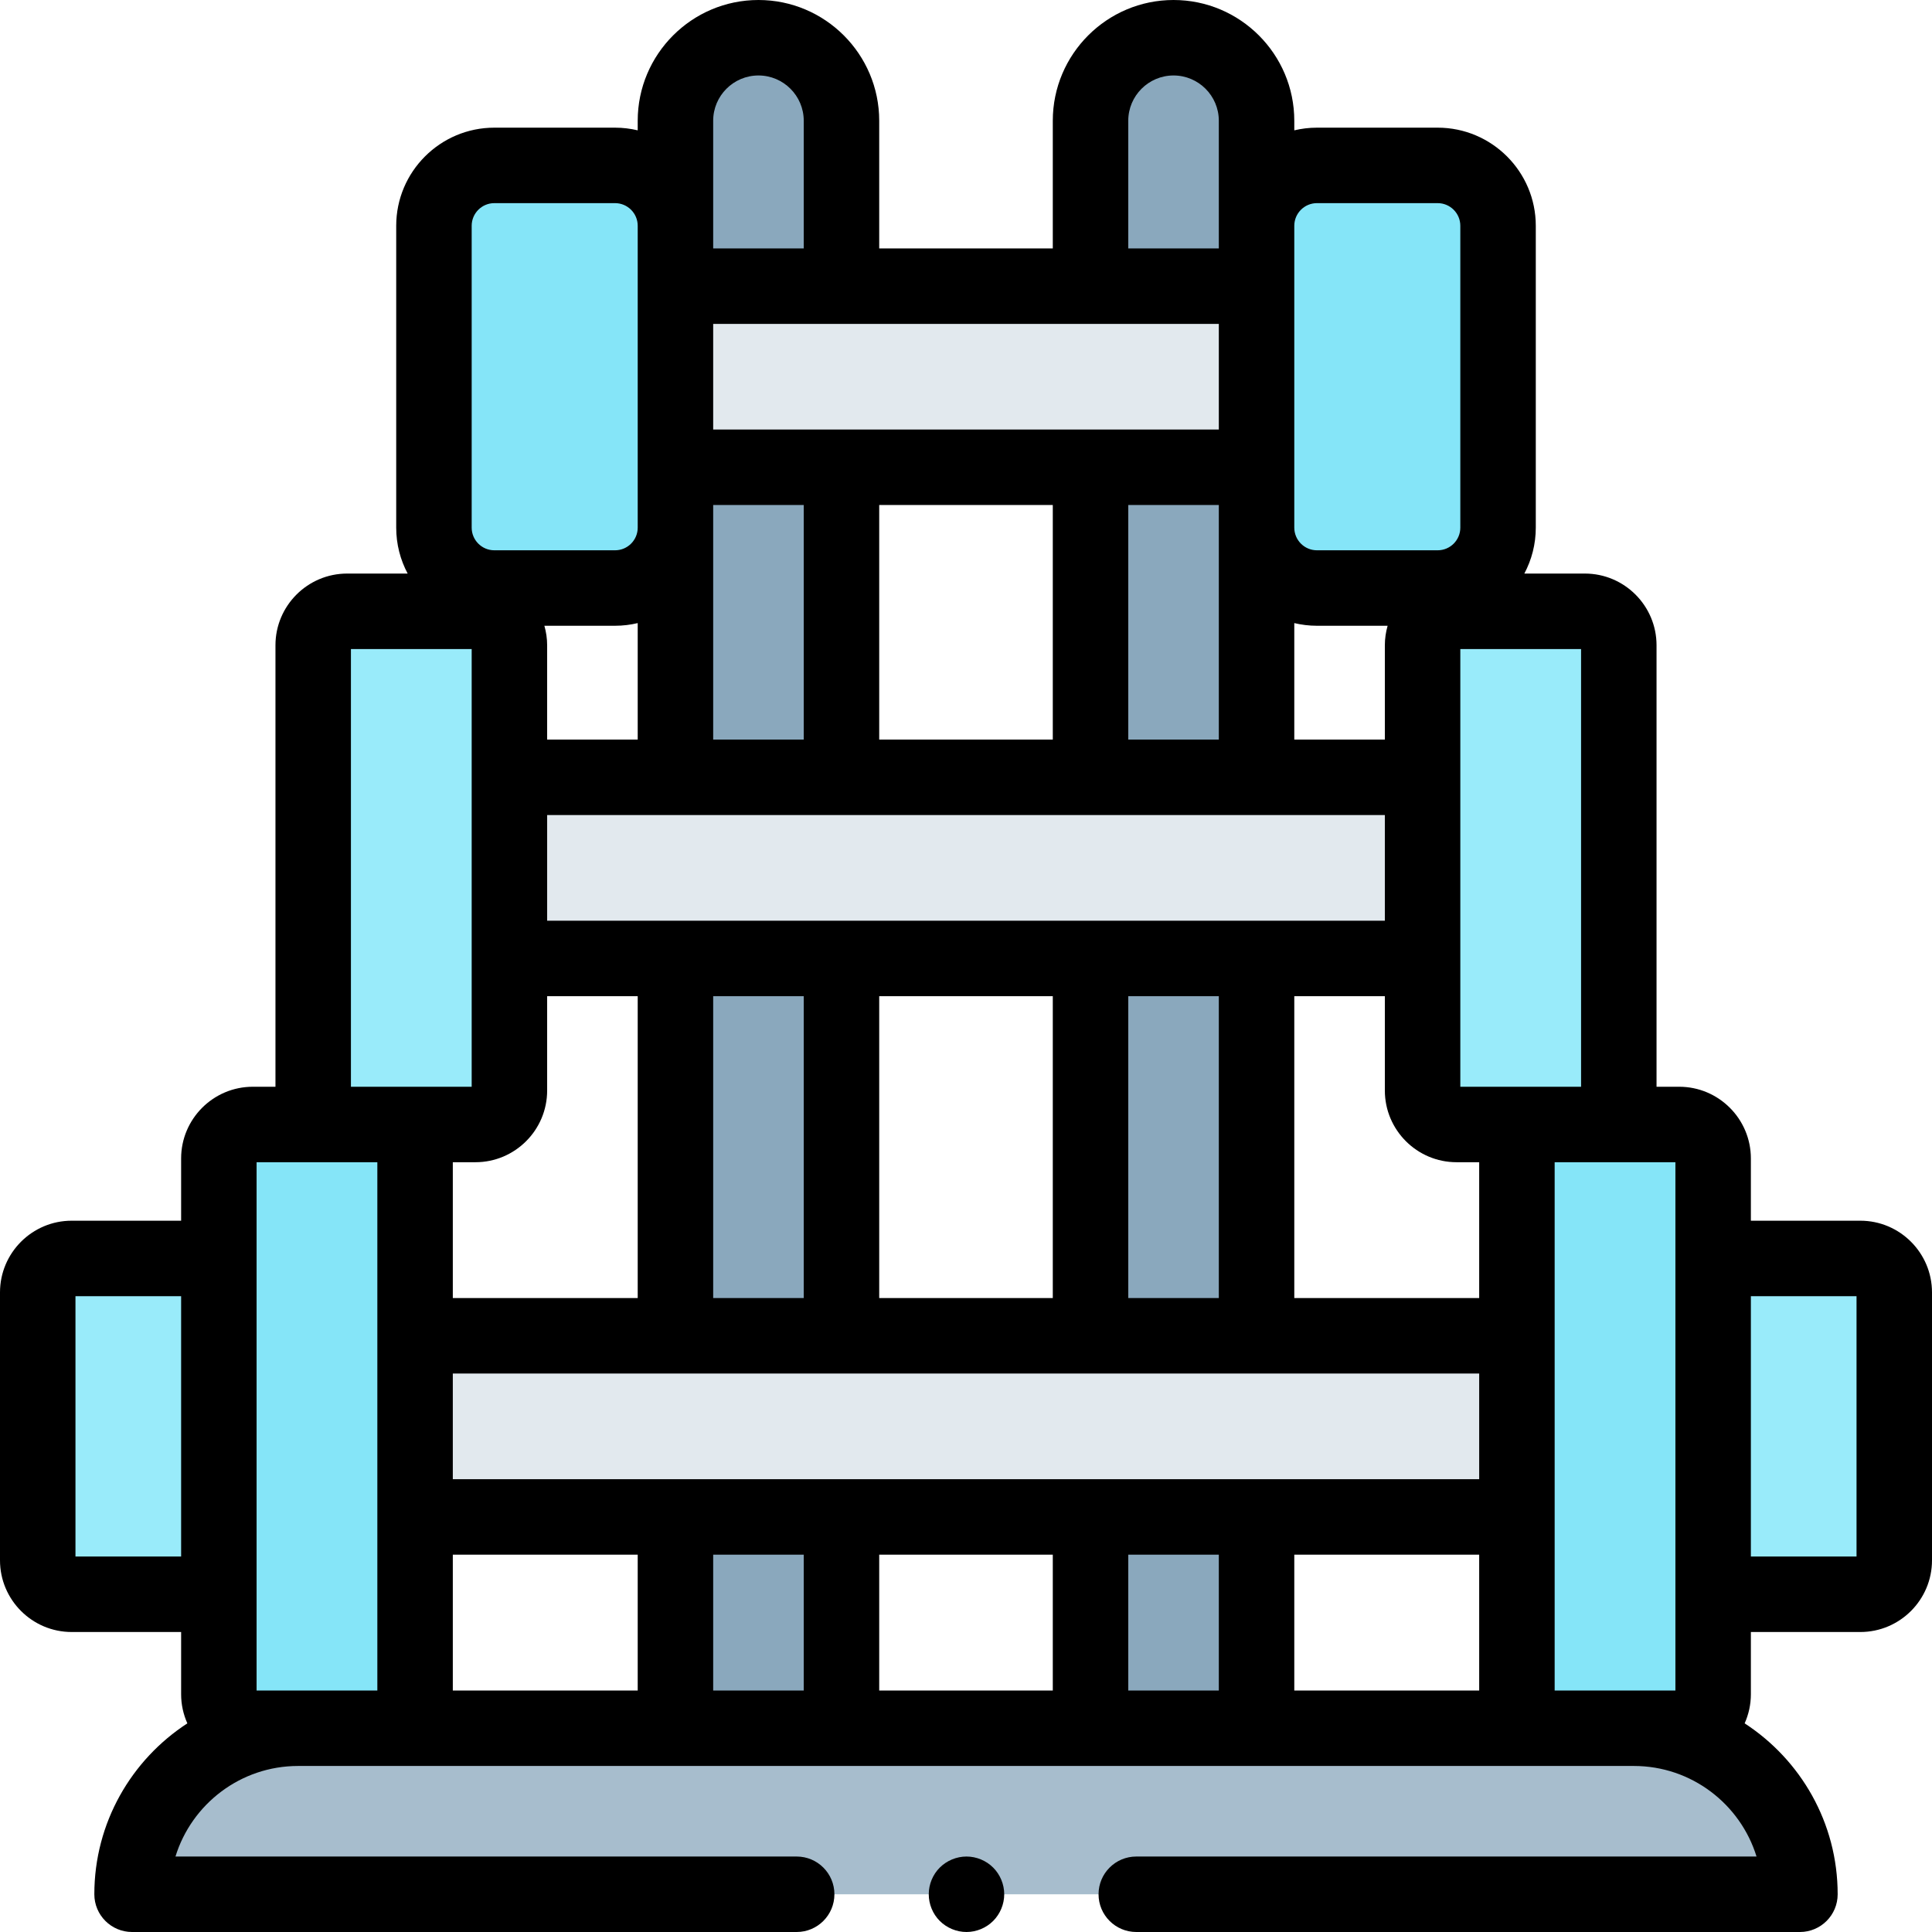 <svg id="Layer_1" enable-background="new 0 0 512 512" height="512" viewBox="0 0 512 512" width="512" xmlns="http://www.w3.org/2000/svg"><g id="XMLID_1693_"><path id="XMLID_2292_" d="m477 502h-442c0-24.301 19.699-44 44-44h354c24.301 0 44 19.699 44 44z" fill="#a7bdcd"/><path id="XMLID_2109_" d="m201 10c-12.15 0-22 9.85-22 22v426h44v-426c0-12.15-9.85-22-22-22z" fill="#8aa8bd"/><path id="XMLID_2079_" d="m311 10c12.15 0 22 9.85 22 22v426h-44v-426c0-12.15 9.85-22 22-22z" fill="#8aa8bd"/><path id="XMLID_2160_" d="m110 354h292v48h-292z" fill="#e2e9ee"/><path id="XMLID_2154_" d="m493 422.5h-30c-4.971 0-9-4.029-9-9v-71c0-4.971 4.029-9 9-9h30c4.971 0 9 4.029 9 9v71c0 4.971-4.029 9-9 9z" fill="#99ebfa"/><path id="XMLID_2152_" d="m411 458h34c4.971 0 9-4.029 9-9v-142c0-4.971-4.029-9-9-9h-34c-4.971 0-9 4.029-9 9v142c0 4.971 4.029 9 9 9z" fill="#85e5f8"/><path id="XMLID_2153_" d="m19 422.5h30c4.971 0 9-4.029 9-9v-71c0-4.971-4.029-9-9-9h-30c-4.971 0-9 4.029-9 9v71c0 4.971 4.029 9 9 9z" fill="#99ebfa"/><path id="XMLID_2150_" d="m101 458h-34c-4.971 0-9-4.029-9-9v-142c0-4.971 4.029-9 9-9h34c4.971 0 9 4.029 9 9v142c0 4.971-4.029 9-9 9z" fill="#85e5f8"/><path id="XMLID_2171_" d="m135 206h242v48h-242z" fill="#e2e9ee"/><path id="XMLID_2169_" d="m386 298h34c4.971 0 9-4.029 9-9v-118c0-4.971-4.029-9-9-9h-34c-4.971 0-9 4.029-9 9v118c0 4.971 4.029 9 9 9z" fill="#99ebfa"/><path id="XMLID_2163_" d="m126 298h-34c-4.971 0-9-4.029-9-9v-118c0-4.971 4.029-9 9-9h34c4.971 0 9 4.029 9 9v118c0 4.971-4.029 9-9 9z" fill="#99ebfa"/><path id="XMLID_413_" d="m179 75.833h154v48h-154z" fill="#e2e9ee"/><path id="XMLID_409_" d="m163 155.833h-32c-8.837 0-16-7.163-16-16v-80c0-8.837 7.163-16 16-16h32c8.837 0 16 7.163 16 16v80c0 8.837-7.163 16-16 16z" fill="#85e5f8"/><path id="XMLID_412_" d="m349 155.833h32c8.837 0 16-7.163 16-16v-80c0-8.837-7.163-16-16-16h-32c-8.837 0-16 7.163-16 16v80c0 8.837 7.163 16 16 16z" fill="#85e5f8"/><g id="XMLID_651_"><path id="XMLID_741_" d="m493 323.5h-29v-16.5c0-10.477-8.523-19-19-19h-6v-117c0-10.477-8.523-19-19-19h-16.032c1.932-3.633 3.032-7.773 3.032-12.167v-80c0-14.337-11.664-26-26-26h-32c-2.065 0-4.072.25-6 .707v-2.54c0-17.645-14.355-32-32-32s-32 14.355-32 32v33.833h-46v-33.833c0-17.645-14.355-32-32-32s-32 14.355-32 32v2.54c-1.928-.457-3.935-.707-6-.707h-32c-14.336 0-26 11.663-26 26v80c0 4.394 1.1 8.534 3.032 12.167h-16.032c-10.477 0-19 8.523-19 19v117h-6c-10.477 0-19 8.523-19 19v16.5h-29c-10.477 0-19 8.523-19 19v71c0 10.477 8.523 19 19 19h29v16.5c0 2.745.597 5.35 1.65 7.708-14.821 9.638-24.65 26.334-24.65 45.292 0 5.522 4.477 10 10 10h176.127c5.523 0 10-4.478 10-10s-4.477-10-10-10h-164.627c4.28-13.883 17.23-24 32.5-24h354c15.269 0 28.22 10.117 32.5 24h-164.373c-5.523 0-10 4.478-10 10s4.477 10 10 10h175.873c5.523 0 10-4.478 10-10 0-18.958-9.829-35.654-24.65-45.292 1.052-2.359 1.65-4.963 1.65-7.708v-16.5h29c10.477 0 19-8.523 19-19v-71c0-10.477-8.523-19-19-19zm-74-35.5h-32v-116h32zm-140 124v36h-46v-36zm-159-20v-28h272v28zm6-84c10.477 0 19-8.523 19-19v-25h24v80h-49v-36zm197-222.167v28h-134v-28zm-24 258.167v-80h24v80zm-66 0v-80h46v80zm-44 0v-80h24v80zm-44-100v-28h222v28zm44-110.167h24v62.167h-24zm90 0v62.167h-46v-62.167zm44 0v62.167h-24v-62.167zm44 37.167v25h-24v-30.874c1.928.457 3.935.707 6 .707h18.733c-.466 1.646-.733 3.374-.733 5.167zm-198 25h-24v-25c0-1.793-.267-3.521-.733-5.167h18.733c2.065 0 4.072-.25 6-.707zm-49 216h49v36h-49zm272 0v36h-49v-36zm0-68h-49v-80h24v25c0 10.477 8.523 19 19 19h6zm-43-290.167h32c3.309 0 6 2.691 6 6v80c0 3.309-2.691 6-6 6h-32c-3.309 0-6-2.691-6-6v-64.004-15.996c0-3.309 2.691-6 6-6zm-50-21.833c0-6.617 5.383-12 12-12s12 5.383 12 12v33.833h-24zm-110 0c0-6.617 5.383-12 12-12s12 5.383 12 12v33.833h-24zm-64 27.833c0-3.309 2.691-6 6-6h32c3.309 0 6 2.691 6 6v80c0 3.309-2.691 6-6 6h-32c-3.309 0-6-2.691-6-6zm-32 112.167h32v116h-32zm-73 240.5v-69h28v69zm48 35.5v-140h32v140zm121 0v-36h24v36zm110 0v-36h24v36zm113 0v-140h32v140zm80-35.5h-28v-69h28z"/><path id="XMLID_769_" d="m256.13 492c-2.63 0-5.21 1.069-7.08 2.93-1.86 1.86-2.92 4.44-2.92 7.07s1.06 5.21 2.92 7.069c1.87 1.86 4.44 2.931 7.08 2.931 2.63 0 5.21-1.07 7.07-2.931 1.86-1.859 2.93-4.439 2.93-7.069s-1.07-5.21-2.93-7.07c-1.86-1.861-4.44-2.93-7.07-2.93z"/></g></g></svg>